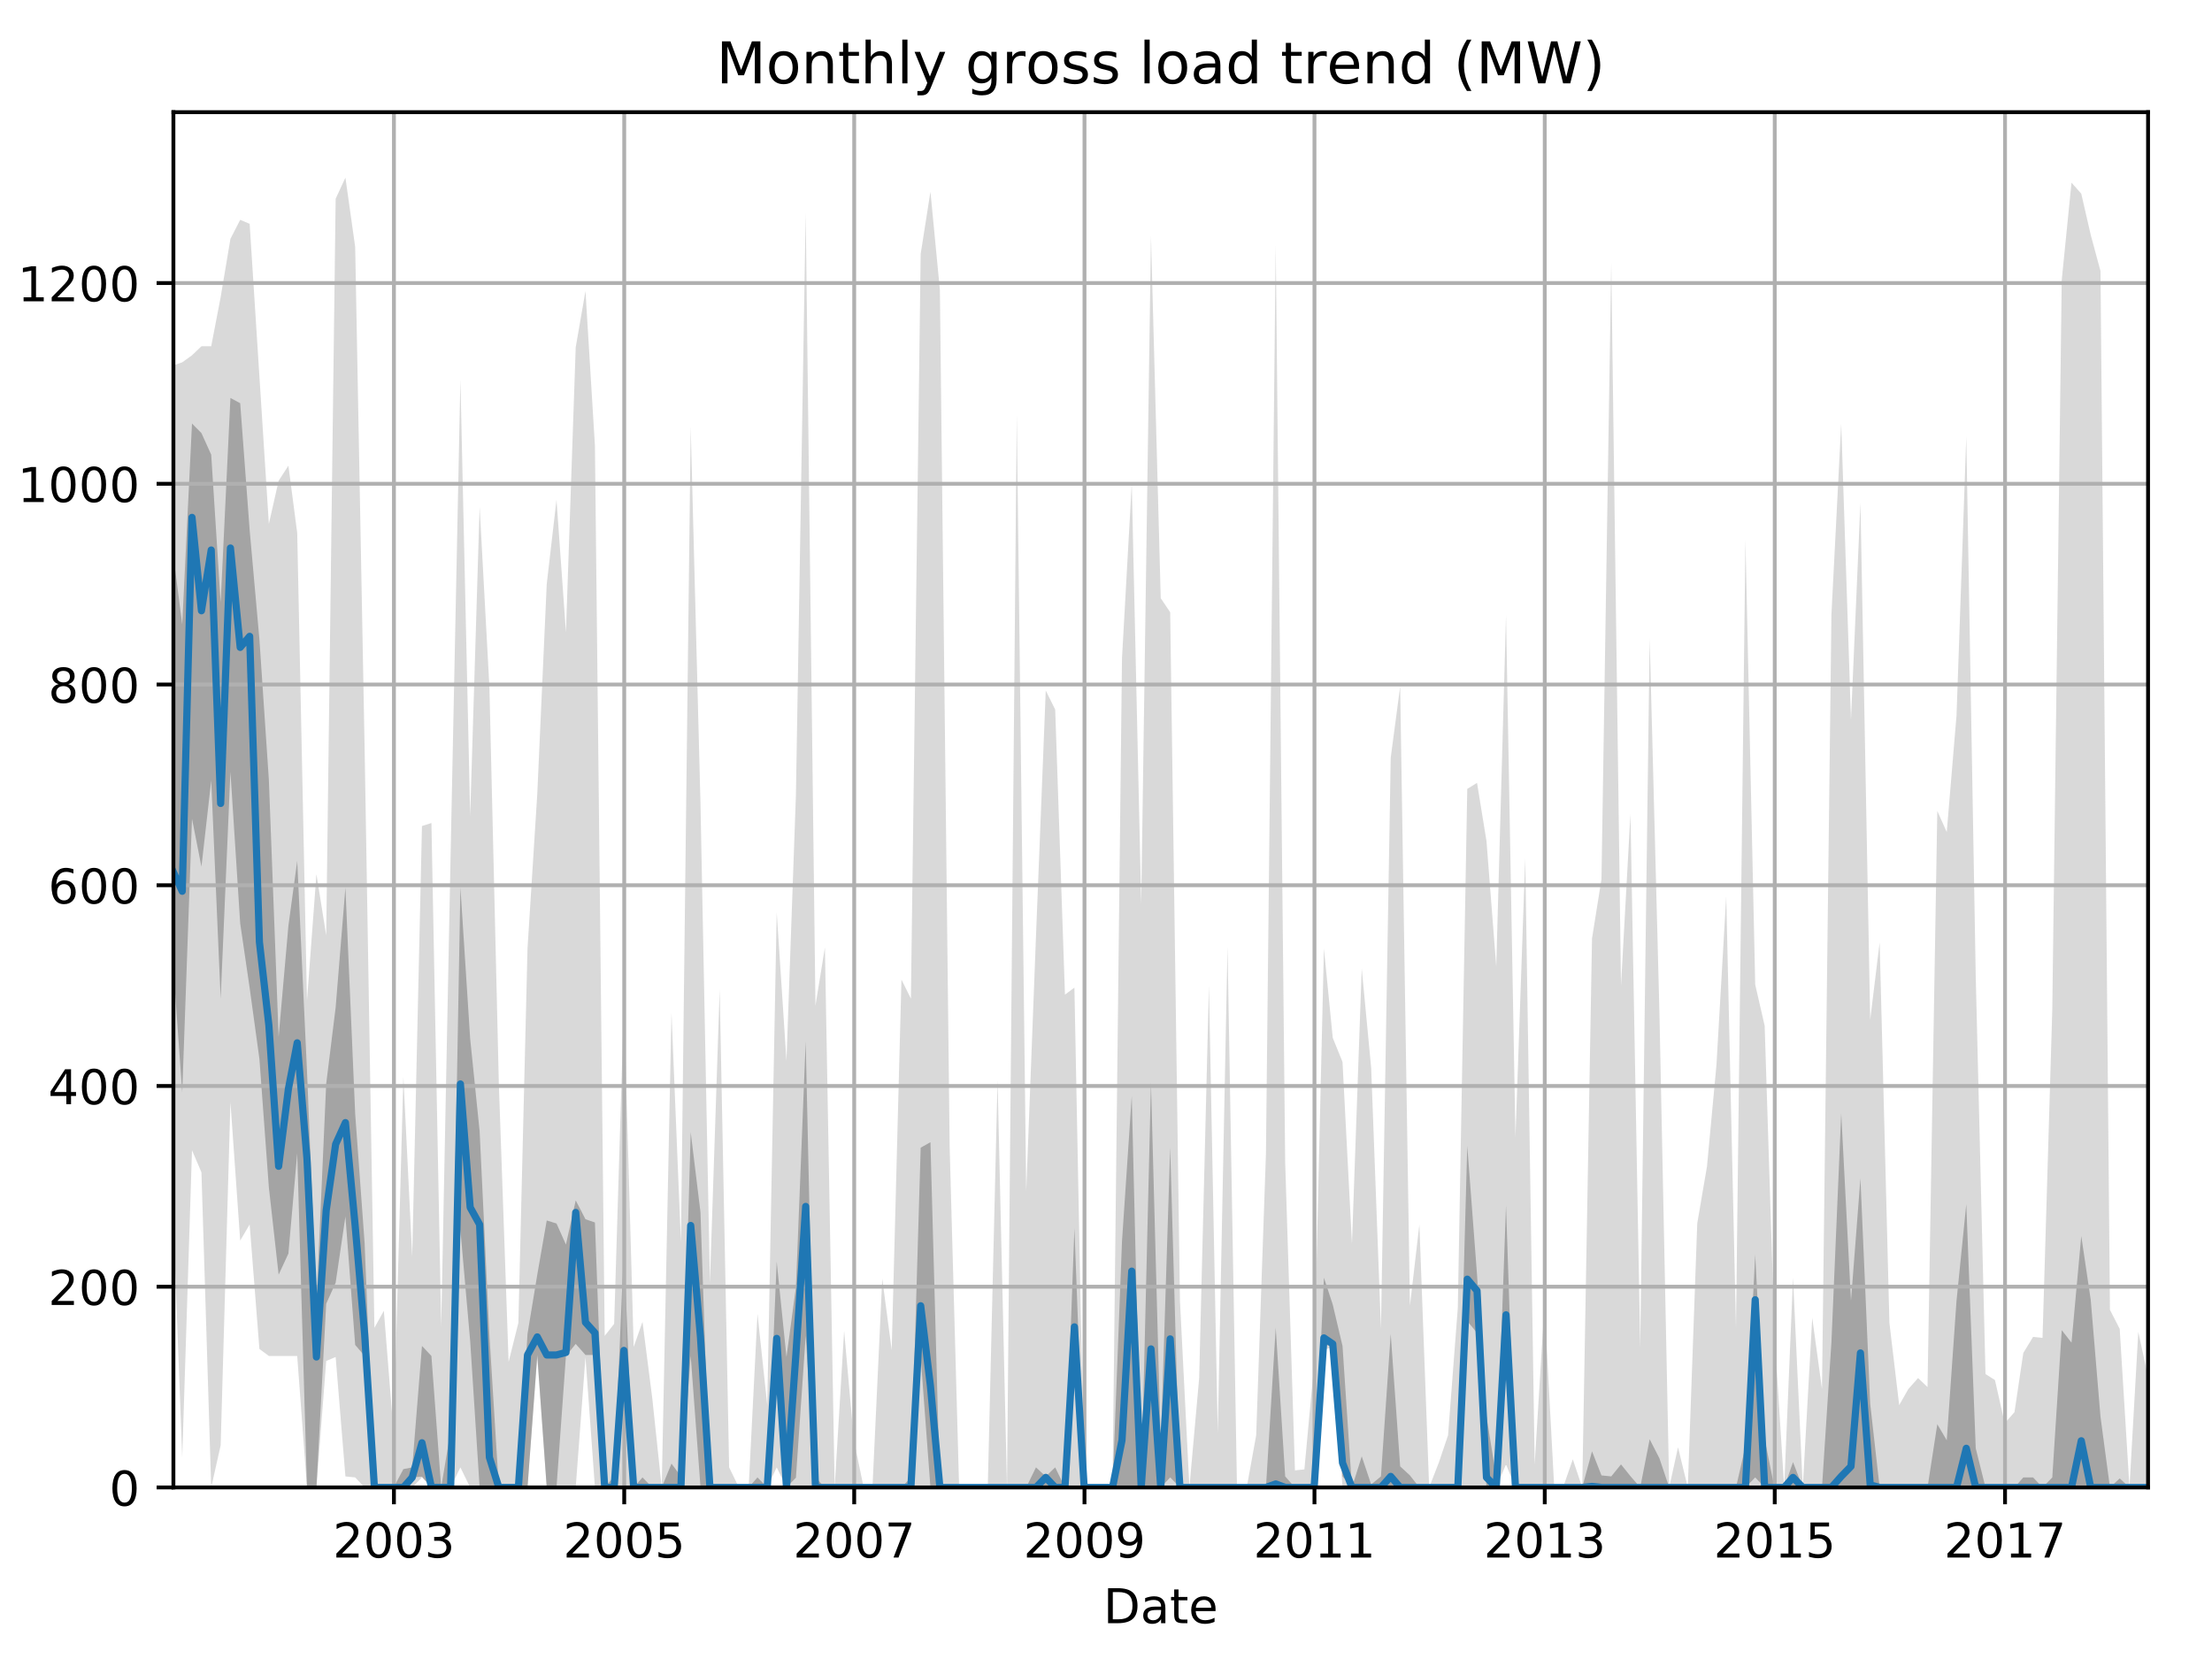 <?xml version="1.0" encoding="utf-8" standalone="no"?>
<!DOCTYPE svg PUBLIC "-//W3C//DTD SVG 1.1//EN"
  "http://www.w3.org/Graphics/SVG/1.1/DTD/svg11.dtd">
<!-- Created with matplotlib (http://matplotlib.org/) -->
<svg height="345.6pt" version="1.1" viewBox="0 0 460.8 345.6" width="460.8pt" xmlns="http://www.w3.org/2000/svg" xmlns:xlink="http://www.w3.org/1999/xlink">
 <defs>
  <style type="text/css">
*{stroke-linecap:butt;stroke-linejoin:round;}
  </style>
 </defs>
 <g id="figure_1">
  <g id="patch_1">
   <path d="M 0 345.6 
L 460.8 345.6 
L 460.8 0 
L 0 0 
z
" style="fill:none;"/>
  </g>
  <g id="axes_1">
   <g id="patch_2">
    <path d="M 36.124 309.863 
L 447.48 309.863 
L 447.48 23.365 
L 36.124 23.365 
z
" style="fill:none;"/>
   </g>
   <g id="PolyCollection_1">
    <path clip-path="url(#p310c3a32bd)" d="M 36.124 76.107 
L 36.124 254.874 
L 37.962 303.591 
L 39.996 239.611 
L 41.965 244.211 
L 43.999 309.863 
L 45.968 301.082 
L 48.003 229.575 
L 50.037 258.429 
L 52.006 255.083 
L 54.04 281.01 
L 56.009 282.473 
L 58.044 282.473 
L 60.078 282.473 
L 61.916 282.473 
L 63.95 309.863 
L 65.919 309.863 
L 67.954 283.519 
L 69.922 282.682 
L 71.957 307.564 
L 73.991 307.773 
L 75.96 309.863 
L 77.995 309.863 
L 79.963 309.863 
L 81.998 309.863 
L 84.032 309.863 
L 85.87 309.863 
L 87.904 307.773 
L 89.873 309.863 
L 91.908 309.863 
L 93.877 309.863 
L 95.911 305.682 
L 97.946 309.863 
L 99.914 309.863 
L 101.949 309.863 
L 103.918 309.863 
L 105.952 309.863 
L 107.987 309.863 
L 109.89 309.863 
L 111.924 282.682 
L 113.893 309.863 
L 115.928 309.863 
L 117.896 309.863 
L 119.931 309.863 
L 121.965 282.682 
L 123.934 309.863 
L 125.969 309.863 
L 127.938 309.863 
L 129.972 309.863 
L 132.006 309.863 
L 133.844 309.863 
L 135.878 309.863 
L 137.847 309.863 
L 139.882 309.863 
L 141.851 309.863 
L 143.885 309.863 
L 145.92 309.863 
L 147.888 309.863 
L 149.923 309.863 
L 151.892 309.863 
L 153.926 309.863 
L 155.961 309.863 
L 157.798 309.863 
L 159.833 309.863 
L 161.802 305.682 
L 163.836 309.863 
L 165.805 309.863 
L 167.839 309.863 
L 169.874 309.863 
L 171.843 309.863 
L 173.877 309.863 
L 175.846 309.863 
L 177.88 309.863 
L 179.915 309.863 
L 181.752 309.863 
L 183.787 309.863 
L 185.756 309.863 
L 187.79 309.863 
L 189.759 309.863 
L 191.794 309.863 
L 193.828 309.863 
L 195.797 309.863 
L 197.831 309.863 
L 199.8 309.863 
L 201.835 309.863 
L 203.869 309.863 
L 205.772 309.863 
L 207.807 309.863 
L 209.776 309.863 
L 211.81 309.863 
L 213.779 309.863 
L 215.813 309.863 
L 217.848 309.863 
L 219.817 309.863 
L 221.851 309.863 
L 223.82 309.863 
L 225.854 309.863 
L 227.889 309.863 
L 229.726 309.863 
L 231.761 309.863 
L 233.73 309.863 
L 235.764 309.863 
L 237.733 309.863 
L 239.768 309.863 
L 241.802 309.863 
L 243.771 309.863 
L 245.805 309.863 
L 247.774 309.863 
L 249.809 309.863 
L 251.843 309.863 
L 253.681 309.863 
L 255.715 309.863 
L 257.684 309.863 
L 259.718 309.863 
L 261.687 309.863 
L 263.722 309.863 
L 265.756 309.863 
L 267.725 309.863 
L 269.76 309.863 
L 271.728 309.863 
L 273.763 309.863 
L 275.797 281.219 
L 277.635 280.592 
L 279.669 309.863 
L 281.638 309.863 
L 283.673 309.863 
L 285.641 309.863 
L 287.676 309.863 
L 289.71 309.863 
L 291.679 309.863 
L 293.714 309.863 
L 295.683 309.863 
L 297.717 309.863 
L 299.751 309.863 
L 301.655 309.863 
L 303.689 309.863 
L 305.658 309.863 
L 307.692 309.863 
L 309.661 309.863 
L 311.696 309.863 
L 313.73 305.055 
L 315.699 309.863 
L 317.734 309.863 
L 319.702 309.863 
L 321.737 309.863 
L 323.771 309.863 
L 325.609 309.863 
L 327.643 309.863 
L 329.612 309.863 
L 331.647 309.863 
L 333.616 309.863 
L 335.65 309.863 
L 337.684 309.863 
L 339.653 309.863 
L 341.688 309.863 
L 343.657 309.863 
L 345.691 309.863 
L 347.726 309.863 
L 349.563 309.863 
L 351.598 309.863 
L 353.566 309.863 
L 355.601 309.863 
L 357.57 309.863 
L 359.604 309.863 
L 361.639 309.863 
L 363.607 309.863 
L 365.642 309.863 
L 367.611 309.863 
L 369.645 309.863 
L 371.68 309.863 
L 373.517 309.863 
L 375.552 309.863 
L 377.521 309.863 
L 379.555 309.863 
L 381.524 309.863 
L 383.558 309.863 
L 385.593 309.863 
L 387.562 309.863 
L 389.596 309.863 
L 391.565 309.863 
L 393.599 309.863 
L 395.634 309.863 
L 397.537 309.863 
L 399.572 309.863 
L 401.54 309.863 
L 403.575 309.863 
L 405.544 309.863 
L 407.578 309.863 
L 409.613 309.863 
L 411.582 309.863 
L 413.616 309.863 
L 415.585 309.863 
L 417.619 309.863 
L 419.654 309.863 
L 421.491 309.863 
L 423.526 309.863 
L 425.495 309.863 
L 427.529 309.863 
L 429.498 309.863 
L 431.532 309.863 
L 433.567 309.863 
L 435.536 309.863 
L 437.57 309.863 
L 439.539 309.863 
L 441.573 309.863 
L 443.608 309.863 
L 445.446 309.863 
L 447.48 309.863 
L 447.48 286.864 
L 447.48 286.864 
L 445.446 277.455 
L 443.608 309.863 
L 441.573 276.828 
L 439.539 272.855 
L 437.57 56.453 
L 435.536 48.926 
L 433.567 40.353 
L 431.532 38.053 
L 429.498 58.334 
L 427.529 210.339 
L 425.495 278.71 
L 423.526 278.501 
L 421.491 281.846 
L 419.654 294.182 
L 417.619 296.482 
L 415.585 287.491 
L 413.616 286.237 
L 411.582 203.439 
L 409.613 90.952 
L 407.578 149.077 
L 405.544 173.331 
L 403.575 168.94 
L 401.54 288.955 
L 399.572 287.073 
L 397.537 289.373 
L 395.634 292.719 
L 393.599 275.574 
L 391.565 196.33 
L 389.596 212.43 
L 387.562 104.751 
L 385.593 149.914 
L 383.558 88.234 
L 381.524 127.96 
L 379.555 289.373 
L 377.521 274.528 
L 375.552 309.863 
L 373.517 266.165 
L 371.68 309.863 
L 369.645 277.664 
L 367.611 213.684 
L 365.642 205.112 
L 363.607 112.487 
L 361.639 276.619 
L 359.604 186.713 
L 357.57 221.839 
L 355.601 242.956 
L 353.566 254.874 
L 351.598 309.863 
L 349.563 301.5 
L 347.726 309.863 
L 345.691 210.966 
L 343.657 132.978 
L 341.688 280.801 
L 339.653 169.568 
L 337.684 205.321 
L 335.65 54.78 
L 333.616 183.158 
L 331.647 195.494 
L 329.612 309.863 
L 327.643 304.009 
L 325.609 309.863 
L 323.771 309.863 
L 321.737 271.81 
L 319.702 305.055 
L 317.734 178.767 
L 315.699 236.893 
L 313.73 128.169 
L 311.696 201.348 
L 309.661 175.213 
L 307.692 163.086 
L 305.658 164.34 
L 303.689 272.437 
L 301.655 298.991 
L 299.751 304.636 
L 297.717 309.863 
L 295.683 255.083 
L 293.714 272.019 
L 291.679 143.014 
L 289.71 157.859 
L 287.676 276.828 
L 285.641 222.466 
L 283.673 201.767 
L 281.638 259.056 
L 279.669 221.212 
L 277.635 216.194 
L 275.797 197.585 
L 273.763 284.146 
L 271.728 306.1 
L 269.76 306.309 
L 267.725 242.12 
L 265.756 51.017 
L 263.722 240.238 
L 261.687 298.991 
L 259.718 309.863 
L 257.684 309.863 
L 255.715 197.167 
L 253.681 298.573 
L 251.843 205.321 
L 249.809 287.073 
L 247.774 309.863 
L 245.805 270.974 
L 243.771 127.542 
L 241.802 124.614 
L 239.768 49.135 
L 237.733 188.385 
L 235.764 100.779 
L 233.73 137.159 
L 231.761 309.863 
L 229.726 309.863 
L 227.889 309.863 
L 225.854 309.863 
L 223.82 205.739 
L 221.851 207.203 
L 219.817 147.823 
L 217.848 143.85 
L 215.813 195.076 
L 213.779 248.183 
L 211.81 86.352 
L 209.776 309.863 
L 207.807 224.975 
L 205.772 309.863 
L 203.869 309.863 
L 201.835 309.863 
L 199.8 309.863 
L 197.831 238.984 
L 195.797 60.425 
L 193.828 39.935 
L 191.794 52.898 
L 189.759 208.039 
L 187.79 204.067 
L 185.756 281.219 
L 183.787 266.374 
L 181.752 309.863 
L 179.915 309.863 
L 177.88 300.037 
L 175.846 277.246 
L 173.877 309.863 
L 171.843 197.376 
L 169.874 209.503 
L 167.839 44.326 
L 165.805 165.595 
L 163.836 221.002 
L 161.802 190.058 
L 159.833 292.719 
L 157.798 273.692 
L 155.961 309.863 
L 153.926 309.863 
L 151.892 305.682 
L 149.923 206.157 
L 147.888 267.21 
L 145.92 167.268 
L 143.885 88.861 
L 141.851 258.847 
L 139.882 210.966 
L 137.847 309.863 
L 135.878 291.255 
L 133.844 275.365 
L 132.006 280.592 
L 129.972 208.876 
L 127.938 275.783 
L 125.969 278.292 
L 123.934 92.833 
L 121.965 60.634 
L 119.931 72.343 
L 117.896 131.723 
L 115.928 104.124 
L 113.893 121.687 
L 111.924 165.386 
L 109.89 197.585 
L 107.987 275.574 
L 105.952 283.728 
L 103.918 225.811 
L 101.949 143.014 
L 99.914 105.588 
L 97.946 169.986 
L 95.911 79.034 
L 93.877 177.722 
L 91.908 276.41 
L 89.873 171.449 
L 87.904 172.077 
L 85.87 261.774 
L 84.032 224.348 
L 81.998 298.573 
L 79.963 273.065 
L 77.995 276.619 
L 75.96 156.186 
L 73.991 51.435 
L 71.957 37.008 
L 69.922 41.399 
L 67.954 194.867 
L 65.919 182.113 
L 63.95 208.457 
L 61.916 111.024 
L 60.078 97.015 
L 58.044 100.151 
L 56.009 109.142 
L 54.04 78.407 
L 52.006 46.626 
L 50.037 45.789 
L 48.003 49.762 
L 45.968 61.889 
L 43.999 72.134 
L 41.965 72.134 
L 39.996 74.016 
L 37.962 75.479 
L 36.124 76.107 
z
" style="fill:#808080;fill-opacity:0.3;"/>
   </g>
   <g id="PolyCollection_2">
    <path clip-path="url(#p310c3a32bd)" d="M 36.124 115.833 
L 36.124 201.767 
L 37.962 227.589 
L 39.996 170.561 
L 41.965 180.545 
L 43.999 162.616 
L 45.968 208.039 
L 48.003 160.786 
L 50.037 192.358 
L 52.006 205.792 
L 54.04 220.584 
L 56.009 247.347 
L 58.044 265.538 
L 60.078 261.147 
L 61.916 240.238 
L 63.95 309.863 
L 65.919 309.863 
L 67.954 271.601 
L 69.922 267.21 
L 71.957 253.411 
L 73.991 280.173 
L 75.96 282.473 
L 77.995 309.863 
L 79.963 309.863 
L 81.998 309.863 
L 84.032 309.863 
L 85.87 307.773 
L 87.904 307.616 
L 89.873 309.863 
L 91.908 309.863 
L 93.877 309.863 
L 95.911 256.233 
L 97.946 279.337 
L 99.914 309.863 
L 101.949 309.863 
L 103.918 309.863 
L 105.952 309.863 
L 107.987 309.863 
L 109.89 309.863 
L 111.924 282.264 
L 113.893 309.863 
L 115.928 309.863 
L 117.896 282.473 
L 119.931 279.964 
L 121.965 282.264 
L 123.934 282.264 
L 125.969 309.863 
L 127.938 309.863 
L 129.972 282.473 
L 132.006 309.863 
L 133.844 309.863 
L 135.878 309.863 
L 137.847 309.863 
L 139.882 309.863 
L 141.851 309.863 
L 143.885 282.473 
L 145.92 309.707 
L 147.888 309.863 
L 149.923 309.863 
L 151.892 309.863 
L 153.926 309.863 
L 155.961 309.863 
L 157.798 309.863 
L 159.833 309.863 
L 161.802 282.473 
L 163.836 309.863 
L 165.805 307.825 
L 167.839 278.292 
L 169.874 309.863 
L 171.843 309.863 
L 173.877 309.863 
L 175.846 309.863 
L 177.88 309.863 
L 179.915 309.863 
L 181.752 309.863 
L 183.787 309.863 
L 185.756 309.863 
L 187.79 309.863 
L 189.759 309.863 
L 191.794 282.682 
L 193.828 309.863 
L 195.797 309.863 
L 197.831 309.863 
L 199.8 309.863 
L 201.835 309.863 
L 203.869 309.863 
L 205.772 309.863 
L 207.807 309.863 
L 209.776 309.863 
L 211.81 309.863 
L 213.779 309.863 
L 215.813 309.863 
L 217.848 309.863 
L 219.817 309.863 
L 221.851 309.863 
L 223.82 282.682 
L 225.854 309.863 
L 227.889 309.863 
L 229.726 309.863 
L 231.761 309.863 
L 233.73 309.863 
L 235.764 309.863 
L 237.733 309.863 
L 239.768 309.863 
L 241.802 309.863 
L 243.771 307.773 
L 245.805 309.863 
L 247.774 309.863 
L 249.809 309.863 
L 251.843 309.863 
L 253.681 309.863 
L 255.715 309.863 
L 257.684 309.863 
L 259.718 309.863 
L 261.687 309.863 
L 263.722 309.863 
L 265.756 309.863 
L 267.725 309.863 
L 269.76 309.863 
L 271.728 309.863 
L 273.763 309.863 
L 275.797 280.173 
L 277.635 280.383 
L 279.669 307.564 
L 281.638 309.863 
L 283.673 309.863 
L 285.641 309.863 
L 287.676 309.863 
L 289.71 309.863 
L 291.679 309.863 
L 293.714 309.863 
L 295.683 309.863 
L 297.717 309.863 
L 299.751 309.863 
L 301.655 309.863 
L 303.689 309.863 
L 305.658 275.208 
L 307.692 277.664 
L 309.661 309.863 
L 311.696 309.863 
L 313.73 281.637 
L 315.699 309.863 
L 317.734 309.863 
L 319.702 309.863 
L 321.737 309.863 
L 323.771 309.863 
L 325.609 309.863 
L 327.643 309.863 
L 329.612 309.863 
L 331.647 309.863 
L 333.616 309.863 
L 335.65 309.863 
L 337.684 309.863 
L 339.653 309.863 
L 341.688 309.863 
L 343.657 309.863 
L 345.691 309.863 
L 347.726 309.863 
L 349.563 309.863 
L 351.598 309.863 
L 353.566 309.863 
L 355.601 309.863 
L 357.57 309.863 
L 359.604 309.863 
L 361.639 309.863 
L 363.607 309.863 
L 365.642 307.773 
L 367.611 309.863 
L 369.645 309.863 
L 371.68 309.863 
L 373.517 309.863 
L 375.552 309.863 
L 377.521 309.863 
L 379.555 309.863 
L 381.524 309.863 
L 383.558 309.863 
L 385.593 309.863 
L 387.562 309.863 
L 389.596 309.863 
L 391.565 309.863 
L 393.599 309.863 
L 395.634 309.863 
L 397.537 309.863 
L 399.572 309.863 
L 401.54 309.863 
L 403.575 309.863 
L 405.544 309.863 
L 407.578 309.863 
L 409.613 309.863 
L 411.582 309.863 
L 413.616 309.863 
L 415.585 309.863 
L 417.619 309.863 
L 419.654 309.863 
L 421.491 309.863 
L 423.526 309.863 
L 425.495 309.863 
L 427.529 309.863 
L 429.498 309.863 
L 431.532 309.863 
L 433.567 309.863 
L 435.536 309.863 
L 437.57 309.863 
L 439.539 309.863 
L 441.573 309.863 
L 443.608 309.863 
L 445.446 309.863 
L 447.48 309.863 
L 447.48 309.863 
L 447.48 309.863 
L 445.446 309.863 
L 443.608 309.863 
L 441.573 307.982 
L 439.539 309.863 
L 437.57 295.123 
L 435.536 270.765 
L 433.567 257.488 
L 431.532 279.703 
L 429.498 277.089 
L 427.529 307.773 
L 425.495 309.863 
L 423.526 307.773 
L 421.491 307.773 
L 419.654 309.863 
L 417.619 309.863 
L 415.585 309.863 
L 413.616 309.863 
L 411.582 301.709 
L 409.613 250.849 
L 407.578 270.974 
L 405.544 300.037 
L 403.575 296.691 
L 401.54 309.863 
L 399.572 309.863 
L 397.537 309.863 
L 395.634 309.863 
L 393.599 309.863 
L 391.565 309.863 
L 389.596 292.457 
L 387.562 245.465 
L 385.593 270.974 
L 383.558 231.875 
L 381.524 279.546 
L 379.555 309.863 
L 377.521 309.863 
L 375.552 309.863 
L 373.517 304.584 
L 371.68 309.863 
L 369.645 309.863 
L 367.611 299.775 
L 365.642 261.356 
L 363.607 301.291 
L 361.639 309.863 
L 359.604 309.863 
L 357.57 309.863 
L 355.601 309.863 
L 353.566 309.863 
L 351.598 309.863 
L 349.563 309.863 
L 347.726 309.863 
L 345.691 303.8 
L 343.657 299.827 
L 341.688 309.863 
L 339.653 307.511 
L 337.684 305.055 
L 335.65 307.564 
L 333.616 307.354 
L 331.647 302.336 
L 329.612 309.863 
L 327.643 309.863 
L 325.609 309.863 
L 323.771 309.863 
L 321.737 309.863 
L 319.702 309.863 
L 317.734 309.863 
L 315.699 309.863 
L 313.73 251.111 
L 311.696 307.773 
L 309.661 295.018 
L 307.692 265.538 
L 305.658 238.722 
L 303.689 309.863 
L 301.655 309.863 
L 299.751 309.863 
L 297.717 309.863 
L 295.683 309.863 
L 293.714 307.354 
L 291.679 305.473 
L 289.71 277.874 
L 287.676 307.564 
L 285.641 309.236 
L 283.673 303.382 
L 281.638 309.863 
L 279.669 280.383 
L 277.635 271.758 
L 275.797 266.165 
L 273.763 309.863 
L 271.728 309.863 
L 269.76 309.863 
L 267.725 307.564 
L 265.756 276.567 
L 263.722 309.863 
L 261.687 309.863 
L 259.718 309.863 
L 257.684 309.863 
L 255.715 309.863 
L 253.681 309.863 
L 251.843 309.863 
L 249.809 309.863 
L 247.774 309.863 
L 245.805 309.863 
L 243.771 239.036 
L 241.802 301.082 
L 239.768 225.55 
L 237.733 309.863 
L 235.764 228.32 
L 233.73 258.638 
L 231.761 309.863 
L 229.726 309.863 
L 227.889 309.863 
L 225.854 309.863 
L 223.82 255.815 
L 221.851 309.863 
L 219.817 305.682 
L 217.848 307.564 
L 215.813 305.682 
L 213.779 309.863 
L 211.81 309.863 
L 209.776 309.863 
L 207.807 309.863 
L 205.772 309.863 
L 203.869 309.863 
L 201.835 309.863 
L 199.8 309.863 
L 197.831 309.863 
L 195.797 309.863 
L 193.828 237.938 
L 191.794 239.088 
L 189.759 307.773 
L 187.79 309.863 
L 185.756 309.863 
L 183.787 309.863 
L 181.752 309.863 
L 179.915 309.863 
L 177.88 309.863 
L 175.846 309.863 
L 173.877 309.863 
L 171.843 309.863 
L 169.874 307.773 
L 167.839 216.925 
L 165.805 268.151 
L 163.836 282.682 
L 161.802 262.819 
L 159.833 309.863 
L 157.798 307.773 
L 155.961 309.863 
L 153.926 309.863 
L 151.892 309.863 
L 149.923 309.863 
L 147.888 309.863 
L 145.92 252.522 
L 143.885 235.847 
L 141.851 307.564 
L 139.882 304.898 
L 137.847 309.863 
L 135.878 309.863 
L 133.844 307.773 
L 132.006 309.863 
L 129.972 259.683 
L 127.938 307.564 
L 125.969 309.863 
L 123.934 254.665 
L 121.965 253.986 
L 119.931 250.065 
L 117.896 259.265 
L 115.928 254.874 
L 113.893 254.247 
L 111.924 265.538 
L 109.89 277.874 
L 107.987 309.863 
L 105.952 309.863 
L 103.918 309.863 
L 101.949 278.083 
L 99.914 235.638 
L 97.946 216.403 
L 95.911 184.831 
L 93.877 298.05 
L 91.908 309.863 
L 89.873 282.473 
L 87.904 280.383 
L 85.87 305.682 
L 84.032 306.048 
L 81.998 309.863 
L 79.963 309.863 
L 77.995 309.863 
L 75.96 259.004 
L 73.991 232.032 
L 71.957 184.883 
L 69.922 209.869 
L 67.954 225.759 
L 65.919 271.549 
L 63.95 223.041 
L 61.916 179.342 
L 60.078 192.881 
L 58.044 215.984 
L 56.009 162.459 
L 54.04 133.187 
L 52.006 110.397 
L 50.037 84 
L 48.003 82.902 
L 45.968 125.503 
L 43.999 94.715 
L 41.965 90.22 
L 39.996 88.234 
L 37.962 130.051 
L 36.124 115.833 
z
" style="fill:#808080;fill-opacity:0.6;"/>
   </g>
   <g id="matplotlib.axis_1">
    <g id="xtick_1">
     <g id="line2d_1">
      <path clip-path="url(#p310c3a32bd)" d="M 82.064 309.863 
L 82.064 23.365 
" style="fill:none;stroke:#b0b0b0;stroke-linecap:square;stroke-width:0.8;"/>
     </g>
     <g id="line2d_2">
      <defs>
       <path d="M 0 0 
L 0 3.5 
" id="ma043719905" style="stroke:#000000;stroke-width:0.8;"/>
      </defs>
      <g>
       <use style="stroke:#000000;stroke-width:0.8;" x="82.064" xlink:href="#ma043719905" y="309.863"/>
      </g>
     </g>
     <g id="text_1">
      <!-- 2003 -->
      <defs>
       <path d="M 19.188 8.297 
L 53.609 8.297 
L 53.609 0 
L 7.328 0 
L 7.328 8.297 
Q 12.938 14.109 22.625 23.891 
Q 32.328 33.688 34.812 36.531 
Q 39.547 41.844 41.422 45.531 
Q 43.312 49.219 43.312 52.781 
Q 43.312 58.594 39.234 62.25 
Q 35.156 65.922 28.609 65.922 
Q 23.969 65.922 18.812 64.312 
Q 13.672 62.703 7.812 59.422 
L 7.812 69.391 
Q 13.766 71.781 18.938 73 
Q 24.125 74.219 28.422 74.219 
Q 39.75 74.219 46.484 68.547 
Q 53.219 62.891 53.219 53.422 
Q 53.219 48.922 51.531 44.891 
Q 49.859 40.875 45.406 35.406 
Q 44.188 33.984 37.641 27.219 
Q 31.109 20.453 19.188 8.297 
z
" id="DejaVuSans-32"/>
       <path d="M 31.781 66.406 
Q 24.172 66.406 20.328 58.906 
Q 16.5 51.422 16.5 36.375 
Q 16.5 21.391 20.328 13.891 
Q 24.172 6.391 31.781 6.391 
Q 39.453 6.391 43.281 13.891 
Q 47.125 21.391 47.125 36.375 
Q 47.125 51.422 43.281 58.906 
Q 39.453 66.406 31.781 66.406 
z
M 31.781 74.219 
Q 44.047 74.219 50.516 64.516 
Q 56.984 54.828 56.984 36.375 
Q 56.984 17.969 50.516 8.266 
Q 44.047 -1.422 31.781 -1.422 
Q 19.531 -1.422 13.062 8.266 
Q 6.594 17.969 6.594 36.375 
Q 6.594 54.828 13.062 64.516 
Q 19.531 74.219 31.781 74.219 
z
" id="DejaVuSans-30"/>
       <path d="M 40.578 39.312 
Q 47.656 37.797 51.625 33 
Q 55.609 28.219 55.609 21.188 
Q 55.609 10.406 48.188 4.484 
Q 40.766 -1.422 27.094 -1.422 
Q 22.516 -1.422 17.656 -0.516 
Q 12.797 0.391 7.625 2.203 
L 7.625 11.719 
Q 11.719 9.328 16.594 8.109 
Q 21.484 6.891 26.812 6.891 
Q 36.078 6.891 40.938 10.547 
Q 45.797 14.203 45.797 21.188 
Q 45.797 27.641 41.281 31.266 
Q 36.766 34.906 28.719 34.906 
L 20.219 34.906 
L 20.219 43.016 
L 29.109 43.016 
Q 36.375 43.016 40.234 45.922 
Q 44.094 48.828 44.094 54.297 
Q 44.094 59.906 40.109 62.906 
Q 36.141 65.922 28.719 65.922 
Q 24.656 65.922 20.016 65.031 
Q 15.375 64.156 9.812 62.312 
L 9.812 71.094 
Q 15.438 72.656 20.344 73.438 
Q 25.25 74.219 29.594 74.219 
Q 40.828 74.219 47.359 69.109 
Q 53.906 64.016 53.906 55.328 
Q 53.906 49.266 50.438 45.094 
Q 46.969 40.922 40.578 39.312 
z
" id="DejaVuSans-33"/>
      </defs>
      <g transform="translate(69.339 324.462)scale(0.1 -0.1)">
       <use xlink:href="#DejaVuSans-32"/>
       <use x="63.623" xlink:href="#DejaVuSans-30"/>
       <use x="127.246" xlink:href="#DejaVuSans-30"/>
       <use x="190.869" xlink:href="#DejaVuSans-33"/>
      </g>
     </g>
    </g>
    <g id="xtick_2">
     <g id="line2d_3">
      <path clip-path="url(#p310c3a32bd)" d="M 130.038 309.863 
L 130.038 23.365 
" style="fill:none;stroke:#b0b0b0;stroke-linecap:square;stroke-width:0.8;"/>
     </g>
     <g id="line2d_4">
      <g>
       <use style="stroke:#000000;stroke-width:0.8;" x="130.038" xlink:href="#ma043719905" y="309.863"/>
      </g>
     </g>
     <g id="text_2">
      <!-- 2005 -->
      <defs>
       <path d="M 10.797 72.906 
L 49.516 72.906 
L 49.516 64.594 
L 19.828 64.594 
L 19.828 46.734 
Q 21.969 47.469 24.109 47.828 
Q 26.266 48.188 28.422 48.188 
Q 40.625 48.188 47.75 41.5 
Q 54.891 34.812 54.891 23.391 
Q 54.891 11.625 47.562 5.094 
Q 40.234 -1.422 26.906 -1.422 
Q 22.312 -1.422 17.547 -0.641 
Q 12.797 0.141 7.719 1.703 
L 7.719 11.625 
Q 12.109 9.234 16.797 8.062 
Q 21.484 6.891 26.703 6.891 
Q 35.156 6.891 40.078 11.328 
Q 45.016 15.766 45.016 23.391 
Q 45.016 31 40.078 35.438 
Q 35.156 39.891 26.703 39.891 
Q 22.75 39.891 18.812 39.016 
Q 14.891 38.141 10.797 36.281 
z
" id="DejaVuSans-35"/>
      </defs>
      <g transform="translate(117.313 324.462)scale(0.1 -0.1)">
       <use xlink:href="#DejaVuSans-32"/>
       <use x="63.623" xlink:href="#DejaVuSans-30"/>
       <use x="127.246" xlink:href="#DejaVuSans-30"/>
       <use x="190.869" xlink:href="#DejaVuSans-35"/>
      </g>
     </g>
    </g>
    <g id="xtick_3">
     <g id="line2d_5">
      <path clip-path="url(#p310c3a32bd)" d="M 177.946 309.863 
L 177.946 23.365 
" style="fill:none;stroke:#b0b0b0;stroke-linecap:square;stroke-width:0.8;"/>
     </g>
     <g id="line2d_6">
      <g>
       <use style="stroke:#000000;stroke-width:0.8;" x="177.946" xlink:href="#ma043719905" y="309.863"/>
      </g>
     </g>
     <g id="text_3">
      <!-- 2007 -->
      <defs>
       <path d="M 8.203 72.906 
L 55.078 72.906 
L 55.078 68.703 
L 28.609 0 
L 18.312 0 
L 43.219 64.594 
L 8.203 64.594 
z
" id="DejaVuSans-37"/>
      </defs>
      <g transform="translate(165.221 324.462)scale(0.1 -0.1)">
       <use xlink:href="#DejaVuSans-32"/>
       <use x="63.623" xlink:href="#DejaVuSans-30"/>
       <use x="127.246" xlink:href="#DejaVuSans-30"/>
       <use x="190.869" xlink:href="#DejaVuSans-37"/>
      </g>
     </g>
    </g>
    <g id="xtick_4">
     <g id="line2d_7">
      <path clip-path="url(#p310c3a32bd)" d="M 225.92 309.863 
L 225.92 23.365 
" style="fill:none;stroke:#b0b0b0;stroke-linecap:square;stroke-width:0.8;"/>
     </g>
     <g id="line2d_8">
      <g>
       <use style="stroke:#000000;stroke-width:0.8;" x="225.92" xlink:href="#ma043719905" y="309.863"/>
      </g>
     </g>
     <g id="text_4">
      <!-- 2009 -->
      <defs>
       <path d="M 10.984 1.516 
L 10.984 10.5 
Q 14.703 8.734 18.5 7.812 
Q 22.312 6.891 25.984 6.891 
Q 35.75 6.891 40.891 13.453 
Q 46.047 20.016 46.781 33.406 
Q 43.953 29.203 39.594 26.953 
Q 35.25 24.703 29.984 24.703 
Q 19.047 24.703 12.672 31.312 
Q 6.297 37.938 6.297 49.422 
Q 6.297 60.641 12.938 67.422 
Q 19.578 74.219 30.609 74.219 
Q 43.266 74.219 49.922 64.516 
Q 56.594 54.828 56.594 36.375 
Q 56.594 19.141 48.406 8.859 
Q 40.234 -1.422 26.422 -1.422 
Q 22.703 -1.422 18.891 -0.688 
Q 15.094 0.047 10.984 1.516 
z
M 30.609 32.422 
Q 37.25 32.422 41.125 36.953 
Q 45.016 41.5 45.016 49.422 
Q 45.016 57.281 41.125 61.844 
Q 37.25 66.406 30.609 66.406 
Q 23.969 66.406 20.094 61.844 
Q 16.219 57.281 16.219 49.422 
Q 16.219 41.5 20.094 36.953 
Q 23.969 32.422 30.609 32.422 
z
" id="DejaVuSans-39"/>
      </defs>
      <g transform="translate(213.195 324.462)scale(0.1 -0.1)">
       <use xlink:href="#DejaVuSans-32"/>
       <use x="63.623" xlink:href="#DejaVuSans-30"/>
       <use x="127.246" xlink:href="#DejaVuSans-30"/>
       <use x="190.869" xlink:href="#DejaVuSans-39"/>
      </g>
     </g>
    </g>
    <g id="xtick_5">
     <g id="line2d_9">
      <path clip-path="url(#p310c3a32bd)" d="M 273.828 309.863 
L 273.828 23.365 
" style="fill:none;stroke:#b0b0b0;stroke-linecap:square;stroke-width:0.8;"/>
     </g>
     <g id="line2d_10">
      <g>
       <use style="stroke:#000000;stroke-width:0.8;" x="273.828" xlink:href="#ma043719905" y="309.863"/>
      </g>
     </g>
     <g id="text_5">
      <!-- 2011 -->
      <defs>
       <path d="M 12.406 8.297 
L 28.516 8.297 
L 28.516 63.922 
L 10.984 60.406 
L 10.984 69.391 
L 28.422 72.906 
L 38.281 72.906 
L 38.281 8.297 
L 54.391 8.297 
L 54.391 0 
L 12.406 0 
z
" id="DejaVuSans-31"/>
      </defs>
      <g transform="translate(261.103 324.462)scale(0.1 -0.1)">
       <use xlink:href="#DejaVuSans-32"/>
       <use x="63.623" xlink:href="#DejaVuSans-30"/>
       <use x="127.246" xlink:href="#DejaVuSans-31"/>
       <use x="190.869" xlink:href="#DejaVuSans-31"/>
      </g>
     </g>
    </g>
    <g id="xtick_6">
     <g id="line2d_11">
      <path clip-path="url(#p310c3a32bd)" d="M 321.802 309.863 
L 321.802 23.365 
" style="fill:none;stroke:#b0b0b0;stroke-linecap:square;stroke-width:0.8;"/>
     </g>
     <g id="line2d_12">
      <g>
       <use style="stroke:#000000;stroke-width:0.8;" x="321.802" xlink:href="#ma043719905" y="309.863"/>
      </g>
     </g>
     <g id="text_6">
      <!-- 2013 -->
      <g transform="translate(309.077 324.462)scale(0.1 -0.1)">
       <use xlink:href="#DejaVuSans-32"/>
       <use x="63.623" xlink:href="#DejaVuSans-30"/>
       <use x="127.246" xlink:href="#DejaVuSans-31"/>
       <use x="190.869" xlink:href="#DejaVuSans-33"/>
      </g>
     </g>
    </g>
    <g id="xtick_7">
     <g id="line2d_13">
      <path clip-path="url(#p310c3a32bd)" d="M 369.711 309.863 
L 369.711 23.365 
" style="fill:none;stroke:#b0b0b0;stroke-linecap:square;stroke-width:0.8;"/>
     </g>
     <g id="line2d_14">
      <g>
       <use style="stroke:#000000;stroke-width:0.8;" x="369.711" xlink:href="#ma043719905" y="309.863"/>
      </g>
     </g>
     <g id="text_7">
      <!-- 2015 -->
      <g transform="translate(356.986 324.462)scale(0.1 -0.1)">
       <use xlink:href="#DejaVuSans-32"/>
       <use x="63.623" xlink:href="#DejaVuSans-30"/>
       <use x="127.246" xlink:href="#DejaVuSans-31"/>
       <use x="190.869" xlink:href="#DejaVuSans-35"/>
      </g>
     </g>
    </g>
    <g id="xtick_8">
     <g id="line2d_15">
      <path clip-path="url(#p310c3a32bd)" d="M 417.685 309.863 
L 417.685 23.365 
" style="fill:none;stroke:#b0b0b0;stroke-linecap:square;stroke-width:0.8;"/>
     </g>
     <g id="line2d_16">
      <g>
       <use style="stroke:#000000;stroke-width:0.8;" x="417.685" xlink:href="#ma043719905" y="309.863"/>
      </g>
     </g>
     <g id="text_8">
      <!-- 2017 -->
      <g transform="translate(404.96 324.462)scale(0.1 -0.1)">
       <use xlink:href="#DejaVuSans-32"/>
       <use x="63.623" xlink:href="#DejaVuSans-30"/>
       <use x="127.246" xlink:href="#DejaVuSans-31"/>
       <use x="190.869" xlink:href="#DejaVuSans-37"/>
      </g>
     </g>
    </g>
    <g id="text_9">
     <!-- Date -->
     <defs>
      <path d="M 19.672 64.797 
L 19.672 8.109 
L 31.594 8.109 
Q 46.688 8.109 53.688 14.938 
Q 60.688 21.781 60.688 36.531 
Q 60.688 51.172 53.688 57.984 
Q 46.688 64.797 31.594 64.797 
z
M 9.812 72.906 
L 30.078 72.906 
Q 51.266 72.906 61.172 64.094 
Q 71.094 55.281 71.094 36.531 
Q 71.094 17.672 61.125 8.828 
Q 51.172 0 30.078 0 
L 9.812 0 
z
" id="DejaVuSans-44"/>
      <path d="M 34.281 27.484 
Q 23.391 27.484 19.188 25 
Q 14.984 22.516 14.984 16.5 
Q 14.984 11.719 18.141 8.906 
Q 21.297 6.109 26.703 6.109 
Q 34.188 6.109 38.703 11.406 
Q 43.219 16.703 43.219 25.484 
L 43.219 27.484 
z
M 52.203 31.203 
L 52.203 0 
L 43.219 0 
L 43.219 8.297 
Q 40.141 3.328 35.547 0.953 
Q 30.953 -1.422 24.312 -1.422 
Q 15.922 -1.422 10.953 3.297 
Q 6 8.016 6 15.922 
Q 6 25.141 12.172 29.828 
Q 18.359 34.516 30.609 34.516 
L 43.219 34.516 
L 43.219 35.406 
Q 43.219 41.609 39.141 45 
Q 35.062 48.391 27.688 48.391 
Q 23 48.391 18.547 47.266 
Q 14.109 46.141 10.016 43.891 
L 10.016 52.203 
Q 14.938 54.109 19.578 55.047 
Q 24.219 56 28.609 56 
Q 40.484 56 46.344 49.844 
Q 52.203 43.703 52.203 31.203 
z
" id="DejaVuSans-61"/>
      <path d="M 18.312 70.219 
L 18.312 54.688 
L 36.812 54.688 
L 36.812 47.703 
L 18.312 47.703 
L 18.312 18.016 
Q 18.312 11.328 20.141 9.422 
Q 21.969 7.516 27.594 7.516 
L 36.812 7.516 
L 36.812 0 
L 27.594 0 
Q 17.188 0 13.234 3.875 
Q 9.281 7.766 9.281 18.016 
L 9.281 47.703 
L 2.688 47.703 
L 2.688 54.688 
L 9.281 54.688 
L 9.281 70.219 
z
" id="DejaVuSans-74"/>
      <path d="M 56.203 29.594 
L 56.203 25.203 
L 14.891 25.203 
Q 15.484 15.922 20.484 11.062 
Q 25.484 6.203 34.422 6.203 
Q 39.594 6.203 44.453 7.469 
Q 49.312 8.734 54.109 11.281 
L 54.109 2.781 
Q 49.266 0.734 44.188 -0.344 
Q 39.109 -1.422 33.891 -1.422 
Q 20.797 -1.422 13.156 6.188 
Q 5.516 13.812 5.516 26.812 
Q 5.516 40.234 12.766 48.109 
Q 20.016 56 32.328 56 
Q 43.359 56 49.781 48.891 
Q 56.203 41.797 56.203 29.594 
z
M 47.219 32.234 
Q 47.125 39.594 43.094 43.984 
Q 39.062 48.391 32.422 48.391 
Q 24.906 48.391 20.391 44.141 
Q 15.875 39.891 15.188 32.172 
z
" id="DejaVuSans-65"/>
     </defs>
     <g transform="translate(229.851 338.14)scale(0.1 -0.1)">
      <use xlink:href="#DejaVuSans-44"/>
      <use x="77.002" xlink:href="#DejaVuSans-61"/>
      <use x="138.281" xlink:href="#DejaVuSans-74"/>
      <use x="177.49" xlink:href="#DejaVuSans-65"/>
     </g>
    </g>
   </g>
   <g id="matplotlib.axis_2">
    <g id="ytick_1">
     <g id="line2d_17">
      <path clip-path="url(#p310c3a32bd)" d="M 36.124 309.863 
L 447.48 309.863 
" style="fill:none;stroke:#b0b0b0;stroke-linecap:square;stroke-width:0.8;"/>
     </g>
     <g id="line2d_18">
      <defs>
       <path d="M 0 0 
L -3.5 0 
" id="m80a5e19c6c" style="stroke:#000000;stroke-width:0.8;"/>
      </defs>
      <g>
       <use style="stroke:#000000;stroke-width:0.8;" x="36.124" xlink:href="#m80a5e19c6c" y="309.863"/>
      </g>
     </g>
     <g id="text_10">
      <!-- 0 -->
      <g transform="translate(22.762 313.663)scale(0.1 -0.1)">
       <use xlink:href="#DejaVuSans-30"/>
      </g>
     </g>
    </g>
    <g id="ytick_2">
     <g id="line2d_19">
      <path clip-path="url(#p310c3a32bd)" d="M 36.124 268.047 
L 447.48 268.047 
" style="fill:none;stroke:#b0b0b0;stroke-linecap:square;stroke-width:0.8;"/>
     </g>
     <g id="line2d_20">
      <g>
       <use style="stroke:#000000;stroke-width:0.8;" x="36.124" xlink:href="#m80a5e19c6c" y="268.047"/>
      </g>
     </g>
     <g id="text_11">
      <!-- 200 -->
      <g transform="translate(10.037 271.846)scale(0.1 -0.1)">
       <use xlink:href="#DejaVuSans-32"/>
       <use x="63.623" xlink:href="#DejaVuSans-30"/>
       <use x="127.246" xlink:href="#DejaVuSans-30"/>
      </g>
     </g>
    </g>
    <g id="ytick_3">
     <g id="line2d_21">
      <path clip-path="url(#p310c3a32bd)" d="M 36.124 226.23 
L 447.48 226.23 
" style="fill:none;stroke:#b0b0b0;stroke-linecap:square;stroke-width:0.8;"/>
     </g>
     <g id="line2d_22">
      <g>
       <use style="stroke:#000000;stroke-width:0.8;" x="36.124" xlink:href="#m80a5e19c6c" y="226.23"/>
      </g>
     </g>
     <g id="text_12">
      <!-- 400 -->
      <defs>
       <path d="M 37.797 64.312 
L 12.891 25.391 
L 37.797 25.391 
z
M 35.203 72.906 
L 47.609 72.906 
L 47.609 25.391 
L 58.016 25.391 
L 58.016 17.188 
L 47.609 17.188 
L 47.609 0 
L 37.797 0 
L 37.797 17.188 
L 4.891 17.188 
L 4.891 26.703 
z
" id="DejaVuSans-34"/>
      </defs>
      <g transform="translate(10.037 230.029)scale(0.1 -0.1)">
       <use xlink:href="#DejaVuSans-34"/>
       <use x="63.623" xlink:href="#DejaVuSans-30"/>
       <use x="127.246" xlink:href="#DejaVuSans-30"/>
      </g>
     </g>
    </g>
    <g id="ytick_4">
     <g id="line2d_23">
      <path clip-path="url(#p310c3a32bd)" d="M 36.124 184.413 
L 447.48 184.413 
" style="fill:none;stroke:#b0b0b0;stroke-linecap:square;stroke-width:0.8;"/>
     </g>
     <g id="line2d_24">
      <g>
       <use style="stroke:#000000;stroke-width:0.8;" x="36.124" xlink:href="#m80a5e19c6c" y="184.413"/>
      </g>
     </g>
     <g id="text_13">
      <!-- 600 -->
      <defs>
       <path d="M 33.016 40.375 
Q 26.375 40.375 22.484 35.828 
Q 18.609 31.297 18.609 23.391 
Q 18.609 15.531 22.484 10.953 
Q 26.375 6.391 33.016 6.391 
Q 39.656 6.391 43.531 10.953 
Q 47.406 15.531 47.406 23.391 
Q 47.406 31.297 43.531 35.828 
Q 39.656 40.375 33.016 40.375 
z
M 52.594 71.297 
L 52.594 62.312 
Q 48.875 64.062 45.094 64.984 
Q 41.312 65.922 37.594 65.922 
Q 27.828 65.922 22.672 59.328 
Q 17.531 52.734 16.797 39.406 
Q 19.672 43.656 24.016 45.922 
Q 28.375 48.188 33.594 48.188 
Q 44.578 48.188 50.953 41.516 
Q 57.328 34.859 57.328 23.391 
Q 57.328 12.156 50.688 5.359 
Q 44.047 -1.422 33.016 -1.422 
Q 20.359 -1.422 13.672 8.266 
Q 6.984 17.969 6.984 36.375 
Q 6.984 53.656 15.188 63.938 
Q 23.391 74.219 37.203 74.219 
Q 40.922 74.219 44.703 73.484 
Q 48.484 72.75 52.594 71.297 
z
" id="DejaVuSans-36"/>
      </defs>
      <g transform="translate(10.037 188.212)scale(0.1 -0.1)">
       <use xlink:href="#DejaVuSans-36"/>
       <use x="63.623" xlink:href="#DejaVuSans-30"/>
       <use x="127.246" xlink:href="#DejaVuSans-30"/>
      </g>
     </g>
    </g>
    <g id="ytick_5">
     <g id="line2d_25">
      <path clip-path="url(#p310c3a32bd)" d="M 36.124 142.596 
L 447.48 142.596 
" style="fill:none;stroke:#b0b0b0;stroke-linecap:square;stroke-width:0.8;"/>
     </g>
     <g id="line2d_26">
      <g>
       <use style="stroke:#000000;stroke-width:0.8;" x="36.124" xlink:href="#m80a5e19c6c" y="142.596"/>
      </g>
     </g>
     <g id="text_14">
      <!-- 800 -->
      <defs>
       <path d="M 31.781 34.625 
Q 24.75 34.625 20.719 30.859 
Q 16.703 27.094 16.703 20.516 
Q 16.703 13.922 20.719 10.156 
Q 24.75 6.391 31.781 6.391 
Q 38.812 6.391 42.859 10.172 
Q 46.922 13.969 46.922 20.516 
Q 46.922 27.094 42.891 30.859 
Q 38.875 34.625 31.781 34.625 
z
M 21.922 38.812 
Q 15.578 40.375 12.031 44.719 
Q 8.5 49.078 8.5 55.328 
Q 8.5 64.062 14.719 69.141 
Q 20.953 74.219 31.781 74.219 
Q 42.672 74.219 48.875 69.141 
Q 55.078 64.062 55.078 55.328 
Q 55.078 49.078 51.531 44.719 
Q 48 40.375 41.703 38.812 
Q 48.828 37.156 52.797 32.312 
Q 56.781 27.484 56.781 20.516 
Q 56.781 9.906 50.312 4.234 
Q 43.844 -1.422 31.781 -1.422 
Q 19.734 -1.422 13.25 4.234 
Q 6.781 9.906 6.781 20.516 
Q 6.781 27.484 10.781 32.312 
Q 14.797 37.156 21.922 38.812 
z
M 18.312 54.391 
Q 18.312 48.734 21.844 45.562 
Q 25.391 42.391 31.781 42.391 
Q 38.141 42.391 41.719 45.562 
Q 45.312 48.734 45.312 54.391 
Q 45.312 60.062 41.719 63.234 
Q 38.141 66.406 31.781 66.406 
Q 25.391 66.406 21.844 63.234 
Q 18.312 60.062 18.312 54.391 
z
" id="DejaVuSans-38"/>
      </defs>
      <g transform="translate(10.037 146.395)scale(0.1 -0.1)">
       <use xlink:href="#DejaVuSans-38"/>
       <use x="63.623" xlink:href="#DejaVuSans-30"/>
       <use x="127.246" xlink:href="#DejaVuSans-30"/>
      </g>
     </g>
    </g>
    <g id="ytick_6">
     <g id="line2d_27">
      <path clip-path="url(#p310c3a32bd)" d="M 36.124 100.779 
L 447.48 100.779 
" style="fill:none;stroke:#b0b0b0;stroke-linecap:square;stroke-width:0.8;"/>
     </g>
     <g id="line2d_28">
      <g>
       <use style="stroke:#000000;stroke-width:0.8;" x="36.124" xlink:href="#m80a5e19c6c" y="100.779"/>
      </g>
     </g>
     <g id="text_15">
      <!-- 1000 -->
      <g transform="translate(3.674 104.578)scale(0.1 -0.1)">
       <use xlink:href="#DejaVuSans-31"/>
       <use x="63.623" xlink:href="#DejaVuSans-30"/>
       <use x="127.246" xlink:href="#DejaVuSans-30"/>
       <use x="190.869" xlink:href="#DejaVuSans-30"/>
      </g>
     </g>
    </g>
    <g id="ytick_7">
     <g id="line2d_29">
      <path clip-path="url(#p310c3a32bd)" d="M 36.124 58.962 
L 447.48 58.962 
" style="fill:none;stroke:#b0b0b0;stroke-linecap:square;stroke-width:0.8;"/>
     </g>
     <g id="line2d_30">
      <g>
       <use style="stroke:#000000;stroke-width:0.8;" x="36.124" xlink:href="#m80a5e19c6c" y="58.962"/>
      </g>
     </g>
     <g id="text_16">
      <!-- 1200 -->
      <g transform="translate(3.674 62.761)scale(0.1 -0.1)">
       <use xlink:href="#DejaVuSans-31"/>
       <use x="63.623" xlink:href="#DejaVuSans-32"/>
       <use x="127.246" xlink:href="#DejaVuSans-30"/>
       <use x="190.869" xlink:href="#DejaVuSans-30"/>
      </g>
     </g>
    </g>
   </g>
   <g id="line2d_31">
    <path clip-path="url(#p310c3a32bd)" d="M 36.124 181.695 
L 37.962 185.667 
L 39.996 107.783 
L 41.965 127.228 
L 43.999 114.578 
L 45.968 167.372 
L 48.003 114.16 
L 50.037 134.86 
L 52.006 132.56 
L 54.04 196.226 
L 56.009 213.58 
L 58.044 242.956 
L 60.078 226.857 
L 61.916 217.239 
L 63.95 241.388 
L 65.919 282.682 
L 67.954 252.156 
L 69.922 238.356 
L 71.957 233.861 
L 73.991 255.397 
L 75.96 277.874 
L 77.995 309.863 
L 84.032 309.863 
L 85.87 307.773 
L 87.904 300.559 
L 89.873 309.863 
L 93.877 309.863 
L 95.911 225.811 
L 97.946 251.529 
L 99.914 255.083 
L 101.949 303.591 
L 103.918 309.863 
L 107.987 309.863 
L 109.89 282.264 
L 111.924 278.501 
L 113.893 282.264 
L 115.928 282.264 
L 117.896 281.742 
L 119.931 252.574 
L 121.965 275.469 
L 123.934 277.664 
L 125.969 309.863 
L 127.938 309.863 
L 129.972 281.323 
L 132.006 309.863 
L 141.851 309.863 
L 143.885 255.292 
L 145.92 278.501 
L 147.888 309.863 
L 159.833 309.863 
L 161.802 278.814 
L 163.836 309.863 
L 165.805 282.055 
L 167.839 251.32 
L 169.874 309.863 
L 189.759 309.863 
L 191.794 272.019 
L 193.828 288.746 
L 195.797 309.863 
L 215.813 309.863 
L 217.848 307.773 
L 219.817 309.863 
L 221.851 309.863 
L 223.82 276.41 
L 225.854 309.863 
L 231.761 309.863 
L 233.73 300.037 
L 235.764 264.806 
L 237.733 309.863 
L 239.768 281.01 
L 241.802 309.863 
L 243.771 278.919 
L 245.805 309.863 
L 263.722 309.863 
L 265.756 309.132 
L 267.725 309.863 
L 273.763 309.863 
L 275.797 278.71 
L 277.635 279.964 
L 279.669 304.741 
L 281.638 309.863 
L 287.676 309.863 
L 289.71 307.564 
L 291.679 309.863 
L 303.689 309.863 
L 305.658 266.478 
L 307.692 268.883 
L 309.661 307.773 
L 311.696 309.863 
L 313.73 273.901 
L 315.699 309.863 
L 329.612 309.863 
L 331.647 309.654 
L 333.616 309.863 
L 363.607 309.863 
L 365.642 270.765 
L 367.611 309.863 
L 371.68 309.863 
L 373.517 307.773 
L 375.552 309.863 
L 381.524 309.863 
L 383.558 307.564 
L 385.593 305.473 
L 387.562 281.846 
L 389.596 309.341 
L 391.565 309.863 
L 407.578 309.863 
L 409.613 301.709 
L 411.582 309.863 
L 431.532 309.863 
L 433.567 300.141 
L 435.536 309.863 
L 447.48 309.863 
L 447.48 309.863 
" style="fill:none;stroke:#1f77b4;stroke-linecap:square;stroke-width:1.5;"/>
   </g>
   <g id="patch_3">
    <path d="M 36.124 309.863 
L 36.124 23.365 
" style="fill:none;stroke:#000000;stroke-linecap:square;stroke-linejoin:miter;stroke-width:0.8;"/>
   </g>
   <g id="patch_4">
    <path d="M 447.48 309.863 
L 447.48 23.365 
" style="fill:none;stroke:#000000;stroke-linecap:square;stroke-linejoin:miter;stroke-width:0.8;"/>
   </g>
   <g id="patch_5">
    <path d="M 36.124 309.863 
L 447.48 309.863 
" style="fill:none;stroke:#000000;stroke-linecap:square;stroke-linejoin:miter;stroke-width:0.8;"/>
   </g>
   <g id="patch_6">
    <path d="M 36.124 23.365 
L 447.48 23.365 
" style="fill:none;stroke:#000000;stroke-linecap:square;stroke-linejoin:miter;stroke-width:0.8;"/>
   </g>
   <g id="text_17">
    <!-- Monthly gross load trend (MW) -->
    <defs>
     <path d="M 9.812 72.906 
L 24.516 72.906 
L 43.109 23.297 
L 61.812 72.906 
L 76.516 72.906 
L 76.516 0 
L 66.891 0 
L 66.891 64.016 
L 48.094 14.016 
L 38.188 14.016 
L 19.391 64.016 
L 19.391 0 
L 9.812 0 
z
" id="DejaVuSans-4d"/>
     <path d="M 30.609 48.391 
Q 23.391 48.391 19.188 42.75 
Q 14.984 37.109 14.984 27.297 
Q 14.984 17.484 19.156 11.844 
Q 23.344 6.203 30.609 6.203 
Q 37.797 6.203 41.984 11.859 
Q 46.188 17.531 46.188 27.297 
Q 46.188 37.016 41.984 42.703 
Q 37.797 48.391 30.609 48.391 
z
M 30.609 56 
Q 42.328 56 49.016 48.375 
Q 55.719 40.766 55.719 27.297 
Q 55.719 13.875 49.016 6.219 
Q 42.328 -1.422 30.609 -1.422 
Q 18.844 -1.422 12.172 6.219 
Q 5.516 13.875 5.516 27.297 
Q 5.516 40.766 12.172 48.375 
Q 18.844 56 30.609 56 
z
" id="DejaVuSans-6f"/>
     <path d="M 54.891 33.016 
L 54.891 0 
L 45.906 0 
L 45.906 32.719 
Q 45.906 40.484 42.875 44.328 
Q 39.844 48.188 33.797 48.188 
Q 26.516 48.188 22.312 43.547 
Q 18.109 38.922 18.109 30.906 
L 18.109 0 
L 9.078 0 
L 9.078 54.688 
L 18.109 54.688 
L 18.109 46.188 
Q 21.344 51.125 25.703 53.562 
Q 30.078 56 35.797 56 
Q 45.219 56 50.047 50.172 
Q 54.891 44.344 54.891 33.016 
z
" id="DejaVuSans-6e"/>
     <path d="M 54.891 33.016 
L 54.891 0 
L 45.906 0 
L 45.906 32.719 
Q 45.906 40.484 42.875 44.328 
Q 39.844 48.188 33.797 48.188 
Q 26.516 48.188 22.312 43.547 
Q 18.109 38.922 18.109 30.906 
L 18.109 0 
L 9.078 0 
L 9.078 75.984 
L 18.109 75.984 
L 18.109 46.188 
Q 21.344 51.125 25.703 53.562 
Q 30.078 56 35.797 56 
Q 45.219 56 50.047 50.172 
Q 54.891 44.344 54.891 33.016 
z
" id="DejaVuSans-68"/>
     <path d="M 9.422 75.984 
L 18.406 75.984 
L 18.406 0 
L 9.422 0 
z
" id="DejaVuSans-6c"/>
     <path d="M 32.172 -5.078 
Q 28.375 -14.844 24.75 -17.812 
Q 21.141 -20.797 15.094 -20.797 
L 7.906 -20.797 
L 7.906 -13.281 
L 13.188 -13.281 
Q 16.891 -13.281 18.938 -11.516 
Q 21 -9.766 23.484 -3.219 
L 25.094 0.875 
L 2.984 54.688 
L 12.5 54.688 
L 29.594 11.922 
L 46.688 54.688 
L 56.203 54.688 
z
" id="DejaVuSans-79"/>
     <path id="DejaVuSans-20"/>
     <path d="M 45.406 27.984 
Q 45.406 37.75 41.375 43.109 
Q 37.359 48.484 30.078 48.484 
Q 22.859 48.484 18.828 43.109 
Q 14.797 37.75 14.797 27.984 
Q 14.797 18.266 18.828 12.891 
Q 22.859 7.516 30.078 7.516 
Q 37.359 7.516 41.375 12.891 
Q 45.406 18.266 45.406 27.984 
z
M 54.391 6.781 
Q 54.391 -7.172 48.188 -13.984 
Q 42 -20.797 29.203 -20.797 
Q 24.469 -20.797 20.266 -20.094 
Q 16.062 -19.391 12.109 -17.922 
L 12.109 -9.188 
Q 16.062 -11.328 19.922 -12.344 
Q 23.781 -13.375 27.781 -13.375 
Q 36.625 -13.375 41.016 -8.766 
Q 45.406 -4.156 45.406 5.172 
L 45.406 9.625 
Q 42.625 4.781 38.281 2.391 
Q 33.938 0 27.875 0 
Q 17.828 0 11.672 7.656 
Q 5.516 15.328 5.516 27.984 
Q 5.516 40.672 11.672 48.328 
Q 17.828 56 27.875 56 
Q 33.938 56 38.281 53.609 
Q 42.625 51.219 45.406 46.391 
L 45.406 54.688 
L 54.391 54.688 
z
" id="DejaVuSans-67"/>
     <path d="M 41.109 46.297 
Q 39.594 47.172 37.812 47.578 
Q 36.031 48 33.891 48 
Q 26.266 48 22.188 43.047 
Q 18.109 38.094 18.109 28.812 
L 18.109 0 
L 9.078 0 
L 9.078 54.688 
L 18.109 54.688 
L 18.109 46.188 
Q 20.953 51.172 25.484 53.578 
Q 30.031 56 36.531 56 
Q 37.453 56 38.578 55.875 
Q 39.703 55.766 41.062 55.516 
z
" id="DejaVuSans-72"/>
     <path d="M 44.281 53.078 
L 44.281 44.578 
Q 40.484 46.531 36.375 47.5 
Q 32.281 48.484 27.875 48.484 
Q 21.188 48.484 17.844 46.438 
Q 14.5 44.391 14.5 40.281 
Q 14.5 37.156 16.891 35.375 
Q 19.281 33.594 26.516 31.984 
L 29.594 31.297 
Q 39.156 29.25 43.188 25.516 
Q 47.219 21.781 47.219 15.094 
Q 47.219 7.469 41.188 3.016 
Q 35.156 -1.422 24.609 -1.422 
Q 20.219 -1.422 15.453 -0.562 
Q 10.688 0.297 5.422 2 
L 5.422 11.281 
Q 10.406 8.688 15.234 7.391 
Q 20.062 6.109 24.812 6.109 
Q 31.156 6.109 34.562 8.281 
Q 37.984 10.453 37.984 14.406 
Q 37.984 18.062 35.516 20.016 
Q 33.062 21.969 24.703 23.781 
L 21.578 24.516 
Q 13.234 26.266 9.516 29.906 
Q 5.812 33.547 5.812 39.891 
Q 5.812 47.609 11.281 51.797 
Q 16.75 56 26.812 56 
Q 31.781 56 36.172 55.266 
Q 40.578 54.547 44.281 53.078 
z
" id="DejaVuSans-73"/>
     <path d="M 45.406 46.391 
L 45.406 75.984 
L 54.391 75.984 
L 54.391 0 
L 45.406 0 
L 45.406 8.203 
Q 42.578 3.328 38.25 0.953 
Q 33.938 -1.422 27.875 -1.422 
Q 17.969 -1.422 11.734 6.484 
Q 5.516 14.406 5.516 27.297 
Q 5.516 40.188 11.734 48.094 
Q 17.969 56 27.875 56 
Q 33.938 56 38.25 53.625 
Q 42.578 51.266 45.406 46.391 
z
M 14.797 27.297 
Q 14.797 17.391 18.875 11.75 
Q 22.953 6.109 30.078 6.109 
Q 37.203 6.109 41.297 11.75 
Q 45.406 17.391 45.406 27.297 
Q 45.406 37.203 41.297 42.844 
Q 37.203 48.484 30.078 48.484 
Q 22.953 48.484 18.875 42.844 
Q 14.797 37.203 14.797 27.297 
z
" id="DejaVuSans-64"/>
     <path d="M 31 75.875 
Q 24.469 64.656 21.281 53.656 
Q 18.109 42.672 18.109 31.391 
Q 18.109 20.125 21.312 9.062 
Q 24.516 -2 31 -13.188 
L 23.188 -13.188 
Q 15.875 -1.703 12.234 9.375 
Q 8.594 20.453 8.594 31.391 
Q 8.594 42.281 12.203 53.312 
Q 15.828 64.359 23.188 75.875 
z
" id="DejaVuSans-28"/>
     <path d="M 3.328 72.906 
L 13.281 72.906 
L 28.609 11.281 
L 43.891 72.906 
L 54.984 72.906 
L 70.312 11.281 
L 85.594 72.906 
L 95.609 72.906 
L 77.297 0 
L 64.891 0 
L 49.516 63.281 
L 33.984 0 
L 21.578 0 
z
" id="DejaVuSans-57"/>
     <path d="M 8.016 75.875 
L 15.828 75.875 
Q 23.141 64.359 26.781 53.312 
Q 30.422 42.281 30.422 31.391 
Q 30.422 20.453 26.781 9.375 
Q 23.141 -1.703 15.828 -13.188 
L 8.016 -13.188 
Q 14.5 -2 17.703 9.062 
Q 20.906 20.125 20.906 31.391 
Q 20.906 42.672 17.703 53.656 
Q 14.5 64.656 8.016 75.875 
z
" id="DejaVuSans-29"/>
    </defs>
    <g transform="translate(149.219 17.365)scale(0.12 -0.12)">
     <use xlink:href="#DejaVuSans-4d"/>
     <use x="86.279" xlink:href="#DejaVuSans-6f"/>
     <use x="147.461" xlink:href="#DejaVuSans-6e"/>
     <use x="210.84" xlink:href="#DejaVuSans-74"/>
     <use x="250.049" xlink:href="#DejaVuSans-68"/>
     <use x="313.428" xlink:href="#DejaVuSans-6c"/>
     <use x="341.211" xlink:href="#DejaVuSans-79"/>
     <use x="400.391" xlink:href="#DejaVuSans-20"/>
     <use x="432.178" xlink:href="#DejaVuSans-67"/>
     <use x="495.654" xlink:href="#DejaVuSans-72"/>
     <use x="536.736" xlink:href="#DejaVuSans-6f"/>
     <use x="597.918" xlink:href="#DejaVuSans-73"/>
     <use x="650.018" xlink:href="#DejaVuSans-73"/>
     <use x="702.117" xlink:href="#DejaVuSans-20"/>
     <use x="733.904" xlink:href="#DejaVuSans-6c"/>
     <use x="761.688" xlink:href="#DejaVuSans-6f"/>
     <use x="822.869" xlink:href="#DejaVuSans-61"/>
     <use x="884.148" xlink:href="#DejaVuSans-64"/>
     <use x="947.625" xlink:href="#DejaVuSans-20"/>
     <use x="979.412" xlink:href="#DejaVuSans-74"/>
     <use x="1018.621" xlink:href="#DejaVuSans-72"/>
     <use x="1059.703" xlink:href="#DejaVuSans-65"/>
     <use x="1121.227" xlink:href="#DejaVuSans-6e"/>
     <use x="1184.605" xlink:href="#DejaVuSans-64"/>
     <use x="1248.082" xlink:href="#DejaVuSans-20"/>
     <use x="1279.869" xlink:href="#DejaVuSans-28"/>
     <use x="1318.883" xlink:href="#DejaVuSans-4d"/>
     <use x="1405.162" xlink:href="#DejaVuSans-57"/>
     <use x="1504.039" xlink:href="#DejaVuSans-29"/>
    </g>
   </g>
  </g>
 </g>
 <defs>
  <clipPath id="p310c3a32bd">
   <rect height="286.498" width="411.356" x="36.124" y="23.365"/>
  </clipPath>
 </defs>
</svg>
